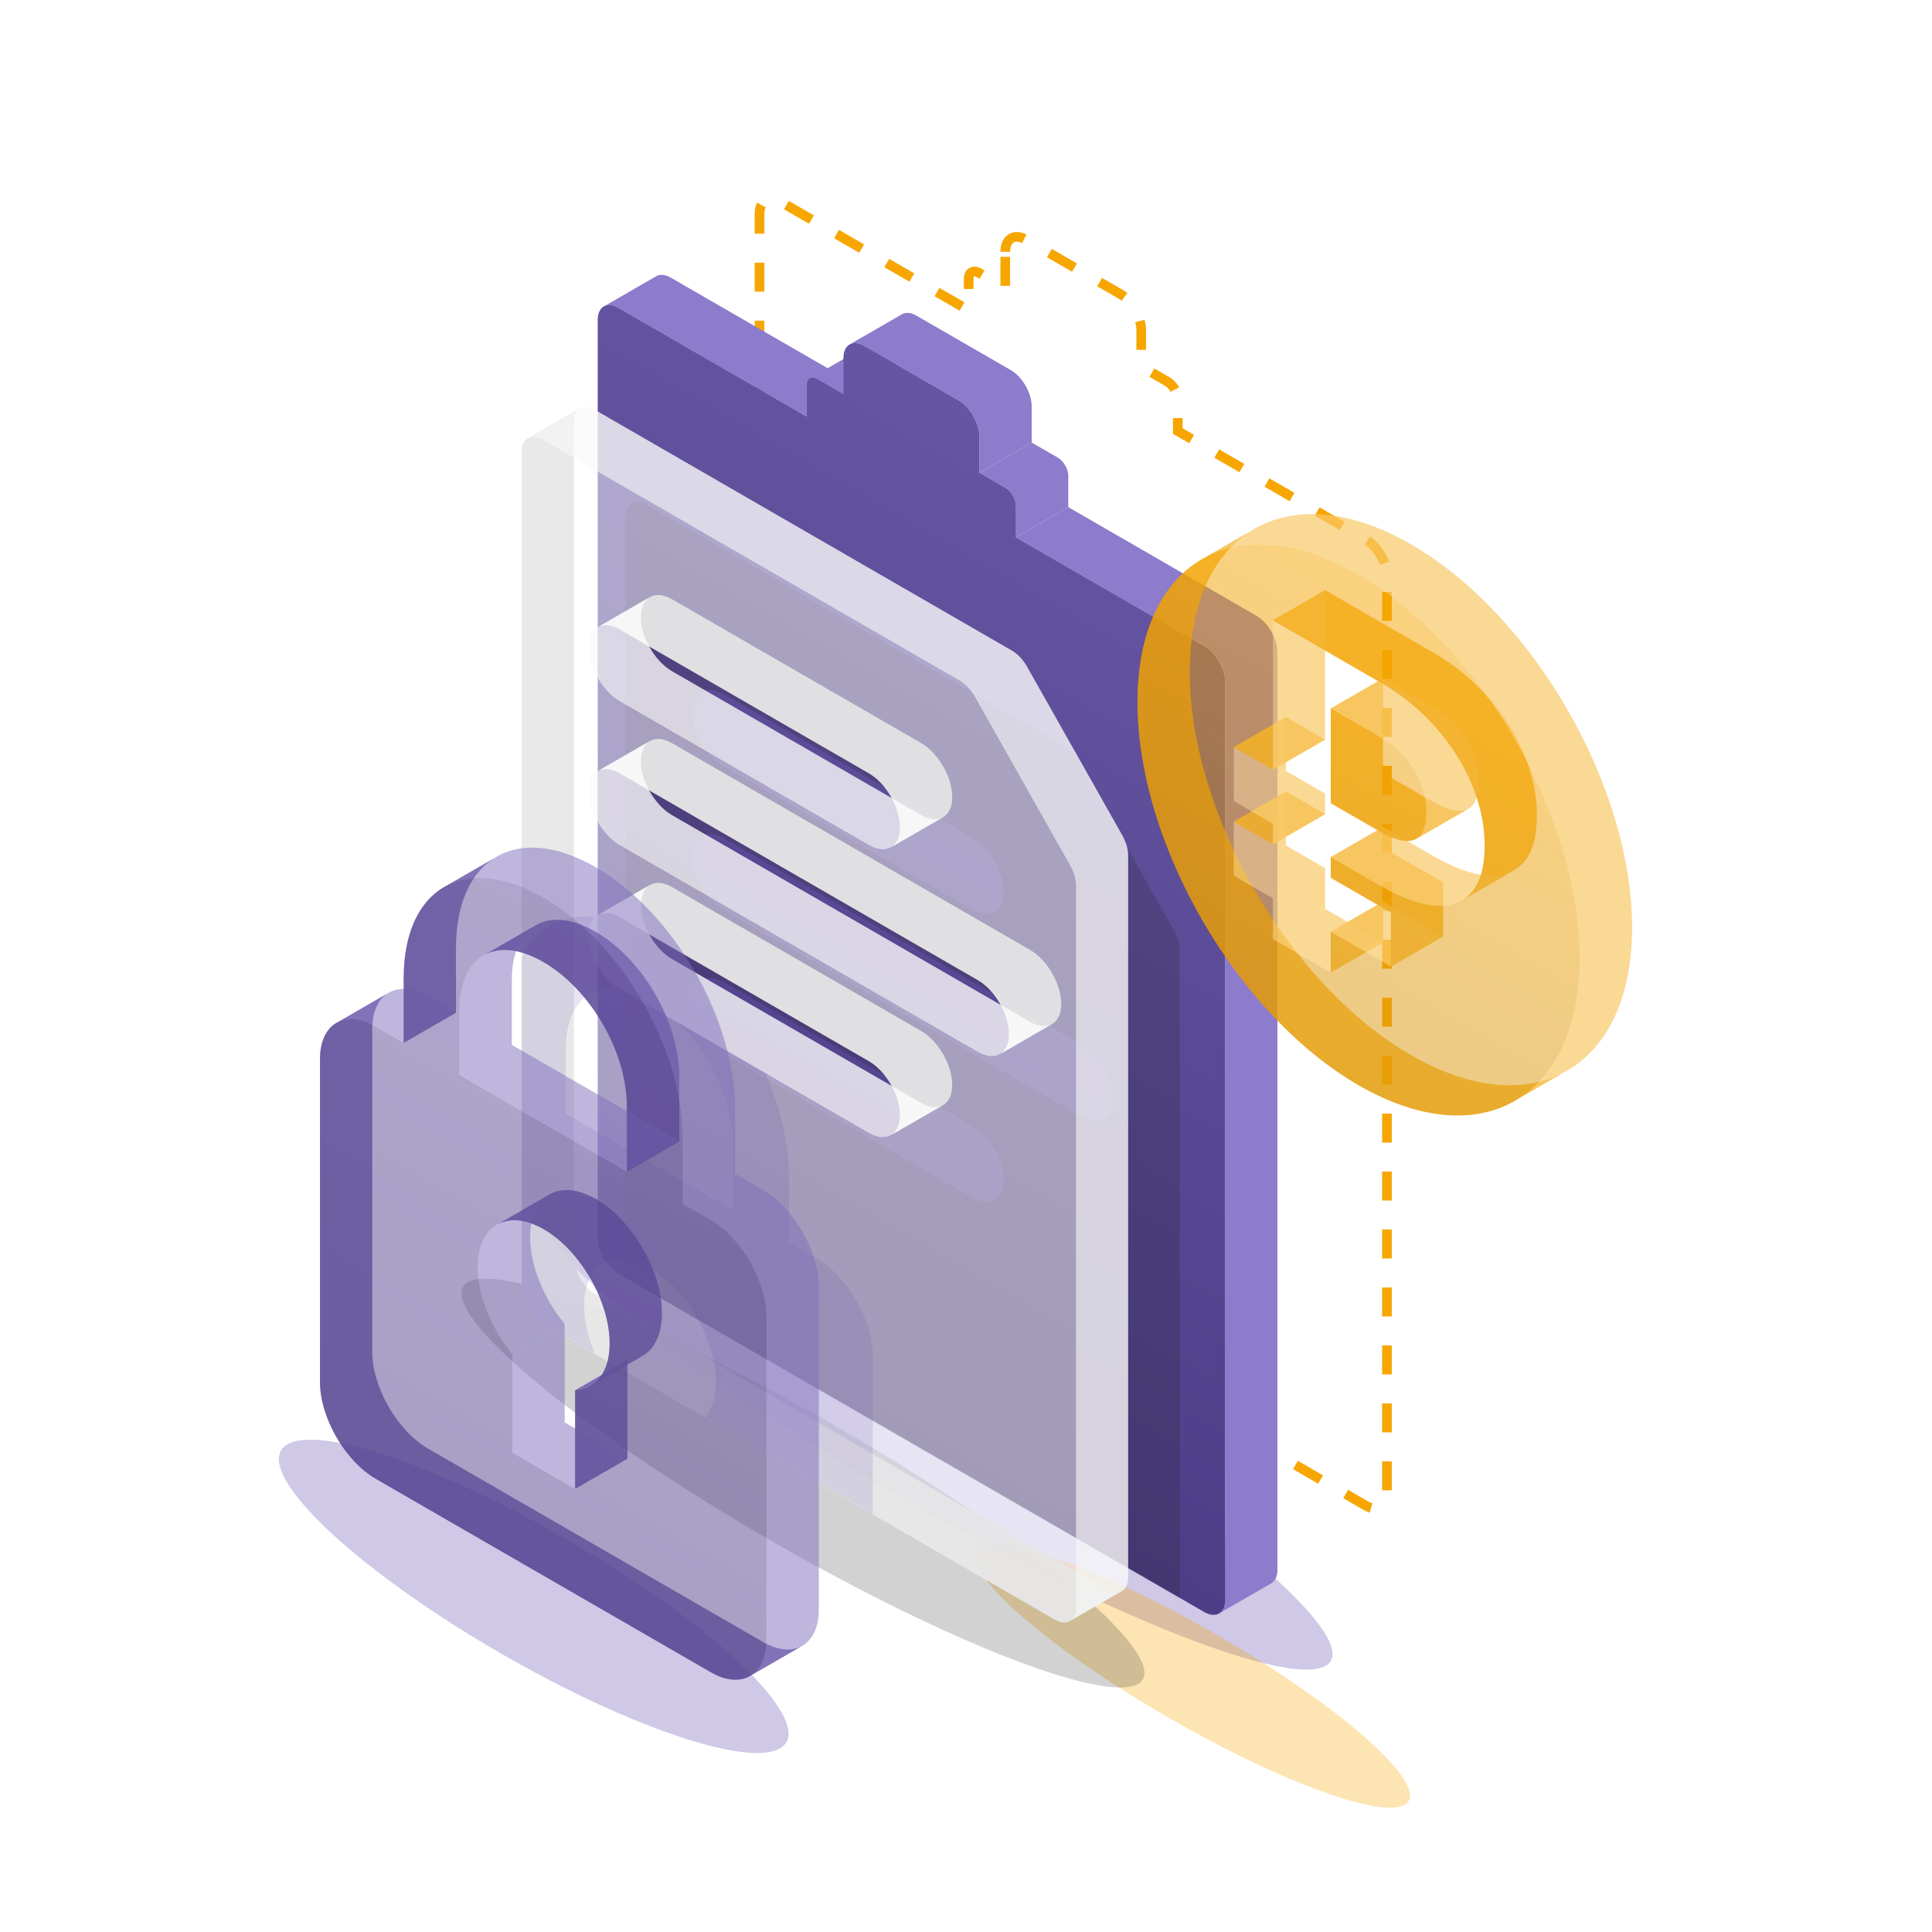 <svg width="1600" height="1600" viewBox="0 0 1600 1600" fill="none" xmlns="http://www.w3.org/2000/svg">
<g filter="url(#filter0_f_2387_19)">
<ellipse cx="441.995" cy="1322.04" rx="241.634" ry="54.531" transform="rotate(30 441.995 1322.04)" fill="#5E48AC" fill-opacity="0.3"/>
</g>
<g filter="url(#filter1_f_2387_19)">
<ellipse cx="774.268" cy="1186.22" rx="378.557" ry="60.844" transform="rotate(30 774.268 1186.22)" fill="#5E48AC" fill-opacity="0.3"/>
</g>
<g filter="url(#filter2_f_2387_19)">
<ellipse cx="987.848" cy="1388.26" rx="206.388" ry="39.692" transform="rotate(30 987.848 1388.26)" fill="#F7A600" fill-opacity="0.3"/>
</g>
<g filter="url(#filter3_f_2387_19)">
<ellipse cx="664.932" cy="1228.22" rx="325.103" ry="54.531" transform="rotate(30 664.932 1228.22)" fill="#201F21" fill-opacity="0.2"/>
</g>
<path d="M832.516 208.5C832.516 197.454 840.271 192.978 849.836 198.5L927.779 243.5C937.345 249.023 945.099 262.454 945.099 273.5V303.5L966.75 316C971.533 318.762 975.41 325.477 975.41 331V357L1131.29 447C1140.86 452.523 1148.62 465.954 1148.62 477V1237C1148.62 1248.05 1140.86 1252.52 1131.29 1247L646.321 967C636.755 961.478 629 948.046 629 937V177C629 165.954 636.755 161.478 646.321 167L802.205 257V231C802.205 225.477 806.082 223.239 810.865 226L832.516 238.5V208.5Z" stroke="#F7A600" stroke-width="8" stroke-dasharray="24 24"/>
<g filter="url(#filter4_ii_2387_19)">
<path fill-rule="evenodd" clip-rule="evenodd" d="M703.219 285.514C706.378 283.461 710.862 283.628 715.837 286.5L793.779 331.5C803.345 337.023 811.099 350.455 811.099 361.5V391.5L854.401 366.5V336.5C854.401 325.455 846.646 312.023 837.08 306.5L759.138 261.5C754.164 258.628 749.679 258.461 746.52 260.514L703.219 285.514Z" fill="#8D7BCC"/>
</g>
<g filter="url(#filter5_ii_2387_19)">
<path fill-rule="evenodd" clip-rule="evenodd" d="M811.1 391.5L832.75 404C837.533 406.762 841.41 413.477 841.41 419V445L884.712 420V394C884.712 388.477 880.835 381.761 876.052 379L854.401 366.5L811.1 391.5Z" fill="#8D7BCC"/>
</g>
<g filter="url(#filter6_ii_2387_19)">
<path fill-rule="evenodd" clip-rule="evenodd" d="M841.41 445L997.295 535C1006.86 540.523 1014.62 553.954 1014.62 565V1325C1014.62 1330.3 1012.83 1334.09 1009.91 1335.99L1053.21 1310.99C1056.13 1309.09 1057.92 1305.3 1057.92 1300V540C1057.92 528.954 1050.16 515.523 1040.6 510L884.711 420L841.41 445Z" fill="#8D7BCC"/>
</g>
<g filter="url(#filter7_ii_2387_19)">
<path fill-rule="evenodd" clip-rule="evenodd" d="M499.703 254.014C502.862 251.961 507.347 252.129 512.321 255L668.205 345L711.507 320L555.622 230C550.648 227.129 546.163 226.961 543.004 229.014L499.703 254.014Z" fill="#8D7BCC"/>
</g>
<g filter="url(#filter8_ii_2387_19)">
<path fill-rule="evenodd" clip-rule="evenodd" d="M670.557 313.507C672.136 312.48 674.378 312.564 676.866 314L698.516 326.5L741.817 301.5L720.167 289C717.68 287.564 715.437 287.48 713.858 288.507L670.557 313.507Z" fill="#8D7BCC"/>
</g>
<path d="M698.516 296.5C698.516 285.454 706.271 280.977 715.836 286.5L793.779 331.5C803.345 337.023 811.099 350.454 811.099 361.5V391.5L832.75 404C837.533 406.761 841.41 413.477 841.41 419V445L997.295 535C1006.86 540.523 1014.62 553.954 1014.62 565V1325C1014.62 1336.05 1006.86 1340.52 997.295 1335L512.321 1055C502.755 1049.48 495 1036.05 495 1025V265C495 253.954 502.755 249.477 512.321 255L668.205 345V319C668.205 313.477 672.082 311.239 676.865 314L698.516 326.5V296.5Z" fill="url(#paint0_linear_2387_19)"/>
<mask id="mask0_2387_19" style="mask-type:alpha" maskUnits="userSpaceOnUse" x="495" y="252" width="520" height="1086">
<path d="M698.516 296.5C698.516 285.454 706.271 280.977 715.836 286.5L793.779 331.5C803.345 337.023 811.099 350.454 811.099 361.5V391.5L832.75 404C837.533 406.761 841.41 413.477 841.41 419V445L997.295 535C1006.86 540.523 1014.62 553.954 1014.62 565V1325C1014.62 1336.05 1006.86 1340.52 997.295 1335L512.321 1055C502.755 1049.48 495 1036.05 495 1025V265C495 253.954 502.755 249.477 512.321 255L668.205 345V319C668.205 313.477 672.082 311.239 676.865 314L698.516 326.5V296.5Z" fill="url(#paint1_linear_2387_19)"/>
</mask>
<g mask="url(#mask0_2387_19)">
<g filter="url(#filter9_f_2387_19)">
<path fill-rule="evenodd" clip-rule="evenodd" d="M535.321 1150C525.755 1144.48 518 1131.05 518 1120L518 428C518 416.954 525.755 412.477 535.321 418L880.837 617.484C885.531 620.194 890.023 624.987 893.286 630.767L972.122 770.396C975.247 775.93 976.993 781.924 976.993 787.113V1385C976.993 1396.05 969.239 1400.52 959.673 1395L535.321 1150ZM573.426 589.8C573.426 573.342 584.972 566.666 599.214 574.889L805.52 694C819.763 702.223 831.309 722.231 831.309 738.689C831.309 755.147 819.763 761.823 805.52 753.6L599.214 634.489C584.972 626.266 573.426 606.258 573.426 589.8ZM573.426 709C573.426 692.542 584.972 685.866 599.214 694.089L895.779 865.311C910.022 873.534 921.568 893.542 921.568 910C921.568 926.458 910.022 933.134 895.779 924.911L599.214 753.689C584.972 745.466 573.426 725.458 573.426 709ZM805.52 932.4C819.763 940.623 831.309 960.631 831.309 977.089C831.309 993.547 819.763 1000.22 805.52 992L599.214 872.889C584.972 864.666 573.426 844.658 573.426 828.2C573.426 811.742 584.972 805.066 599.214 813.289L805.52 932.4Z" fill="#201F21" fill-opacity="0.2"/>
</g>
</g>
<path fill-rule="evenodd" clip-rule="evenodd" d="M886.291 1342.35C883.131 1344.4 878.647 1344.24 873.673 1341.37L449.321 1096.37C439.755 1090.84 432 1077.41 432 1066.37L432 374.365C432 369.063 433.787 365.275 436.703 363.379L480.004 338.379C477.088 340.275 475.301 344.063 475.301 349.365L475.301 1041.37C475.301 1052.41 483.056 1065.84 492.622 1071.37L916.974 1316.37C921.948 1319.24 926.433 1319.4 929.592 1317.35L886.291 1342.35Z" fill="#CDCDCD" fill-opacity="0.9"/>
<path fill-rule="evenodd" clip-rule="evenodd" d="M494.428 519.793C499.131 516.731 505.808 516.978 513.214 521.254L719.521 640.365C733.763 648.588 745.309 668.596 745.309 685.054C745.309 692.954 742.649 698.6 738.307 701.427L781.609 676.427C785.95 673.6 788.61 667.954 788.61 660.054C788.61 643.596 777.065 623.588 762.822 615.365L556.515 496.254C549.109 491.978 542.432 491.731 537.729 494.793L494.428 519.793Z" fill="#CDCDCD" fill-opacity="0.9"/>
<path fill-rule="evenodd" clip-rule="evenodd" d="M494.428 638.993C499.131 635.931 505.808 636.178 513.214 640.454L809.78 811.676C824.022 819.899 835.568 839.907 835.568 856.365C835.568 864.265 832.908 869.911 828.566 872.738L871.868 847.738C876.209 844.911 878.869 839.265 878.869 831.365C878.869 814.907 867.324 794.899 853.081 786.676L556.515 615.454C549.109 611.178 542.432 610.931 537.729 613.993L494.428 638.993Z" fill="#CDCDCD" fill-opacity="0.9"/>
<path fill-rule="evenodd" clip-rule="evenodd" d="M494.428 758.193C499.131 755.131 505.808 755.378 513.214 759.654L719.521 878.765C733.763 886.988 745.309 906.996 745.309 923.454C745.309 931.354 742.649 937 738.307 939.826L781.609 914.826C785.95 912 788.61 906.354 788.61 898.454C788.61 881.996 777.065 861.988 762.822 853.765L556.515 734.654C549.109 730.378 542.432 730.131 537.729 733.193L494.428 758.193Z" fill="#CDCDCD" fill-opacity="0.9"/>
<g filter="url(#filter10_bii_2387_19)">
<path fill-rule="evenodd" clip-rule="evenodd" d="M436.703 363.379C439.862 361.326 444.347 361.494 449.321 364.366L794.837 563.85C799.531 566.56 804.023 571.353 807.287 577.133L886.122 716.761C889.247 722.295 890.994 728.29 890.994 733.479V1331.37C890.994 1336.67 889.207 1340.46 886.291 1342.35L929.592 1317.35C932.508 1315.46 934.295 1311.67 934.295 1306.37V708.479C934.295 703.29 932.548 697.295 929.424 691.761L850.588 552.133C847.324 546.353 842.832 541.56 838.138 538.85L492.622 339.366C487.648 336.494 483.163 336.326 480.004 338.379L436.703 363.379Z" fill="#FAFAFA" fill-opacity="0.8"/>
</g>
<g filter="url(#filter11_bii_2387_19)">
<path fill-rule="evenodd" clip-rule="evenodd" d="M738.307 701.427C733.604 704.489 726.927 704.241 719.521 699.965L513.214 580.854C498.972 572.631 487.426 552.623 487.426 536.165C487.426 528.265 490.086 522.619 494.428 519.793L537.729 494.793C533.387 497.619 530.727 503.265 530.727 511.165C530.727 527.623 542.273 547.631 556.515 555.854L762.822 674.965C770.228 679.241 776.905 679.489 781.609 676.427L738.307 701.427Z" fill="#FAFAFA" fill-opacity="0.8"/>
</g>
<g filter="url(#filter12_bii_2387_19)">
<path fill-rule="evenodd" clip-rule="evenodd" d="M828.566 872.738C823.863 875.8 817.186 875.552 809.779 871.276L513.214 700.054C498.972 691.831 487.426 671.823 487.426 655.365C487.426 647.466 490.086 641.82 494.428 638.993L537.729 613.993C533.387 616.82 530.727 622.466 530.727 630.365C530.727 646.823 542.273 666.831 556.515 675.054L853.081 846.276C860.487 850.552 867.164 850.8 871.867 847.738L828.566 872.738Z" fill="#FAFAFA" fill-opacity="0.8"/>
</g>
<g filter="url(#filter13_bii_2387_19)">
<path fill-rule="evenodd" clip-rule="evenodd" d="M738.307 939.827C733.604 942.889 726.927 942.642 719.521 938.366L513.214 819.255C498.972 811.032 487.426 791.024 487.426 774.566C487.426 766.666 490.086 761.02 494.428 758.193L537.729 733.193C533.387 736.02 530.727 741.666 530.727 749.566C530.727 766.024 542.273 786.032 556.515 794.255L762.822 913.366C770.228 917.642 776.905 917.889 781.609 914.827L738.307 939.827Z" fill="#FAFAFA" fill-opacity="0.8"/>
</g>
<g filter="url(#filter14_b_2387_19)">
<path fill-rule="evenodd" clip-rule="evenodd" d="M449.321 1096.37C439.755 1090.84 432 1077.41 432 1066.37L432 374.365C432 363.319 439.755 358.842 449.321 364.365L794.837 563.849C799.531 566.559 804.023 571.353 807.286 577.132L886.122 716.761C889.247 722.295 890.993 728.289 890.993 733.478V1331.37C890.993 1342.41 883.239 1346.89 873.673 1341.37L449.321 1096.37ZM487.426 536.165C487.426 519.707 498.972 513.031 513.214 521.254L719.52 640.365C733.763 648.588 745.309 668.596 745.309 685.054C745.309 701.512 733.763 708.188 719.52 699.965L513.214 580.854C498.972 572.631 487.426 552.624 487.426 536.165ZM487.426 655.365C487.426 638.907 498.972 632.231 513.214 640.454L809.779 811.677C824.022 819.899 835.568 839.907 835.568 856.365C835.568 872.823 824.022 879.499 809.779 871.276L513.214 700.054C498.972 691.831 487.426 671.823 487.426 655.365ZM719.52 878.765C733.763 886.988 745.309 906.996 745.309 923.454C745.309 939.912 733.763 946.588 719.52 938.365L513.214 819.254C498.972 811.031 487.426 791.023 487.426 774.565C487.426 758.107 498.972 751.431 513.214 759.654L719.52 878.765Z" fill="white" fill-opacity="0.5"/>
</g>
<mask id="mask1_2387_19" style="mask-type:alpha" maskUnits="userSpaceOnUse" x="432" y="361" width="459" height="983">
<path fill-rule="evenodd" clip-rule="evenodd" d="M449.321 1096C439.755 1090.48 432 1077.05 432 1066L432 374C432 362.954 439.755 358.477 449.321 364L794.837 563.484C799.531 566.194 804.023 570.987 807.286 576.767L886.122 716.396C889.247 721.93 890.993 727.924 890.993 733.113V1331C890.993 1342.05 883.239 1346.52 873.673 1341L449.321 1096ZM487.426 535.8C487.426 519.342 498.972 512.666 513.214 520.889L719.52 640C733.763 648.223 745.309 668.231 745.309 684.689C745.309 701.147 733.763 707.823 719.52 699.6L513.214 580.489C498.972 572.266 487.426 552.258 487.426 535.8ZM487.426 655C487.426 638.542 498.972 631.866 513.214 640.089L809.779 811.311C824.022 819.534 835.568 839.542 835.568 856C835.568 872.458 824.022 879.134 809.779 870.911L513.214 699.689C498.972 691.466 487.426 671.458 487.426 655ZM719.52 878.4C733.763 886.623 745.309 906.631 745.309 923.089C745.309 939.547 733.763 946.223 719.52 938L513.214 818.889C498.972 810.666 487.426 790.658 487.426 774.2C487.426 757.742 498.972 751.066 513.214 759.289L719.52 878.4Z" fill="white" fill-opacity="0.5"/>
</mask>
<g mask="url(#mask1_2387_19)">
<g filter="url(#filter15_f_2387_19)">
<path fill-rule="evenodd" clip-rule="evenodd" d="M653.457 1029.06L676.569 1042.41C701.992 1057.08 722.793 1093.16 722.793 1122.58V1390.01C722.793 1419.43 701.992 1431.49 676.569 1416.81L399.224 1256.69C373.801 1242.01 353 1205.93 353 1176.51V909.081C353 879.663 373.801 867.603 399.224 882.281L422.336 895.625V842.139C422.336 767.257 473.183 737.778 537.896 775.141C602.61 812.503 653.457 900.695 653.457 975.576V1029.06ZM537.896 828.627C498.606 805.943 468.56 823.362 468.56 868.826V922.313L607.233 1002.38V948.889C607.233 903.425 577.187 851.312 537.896 828.627ZM592.889 1144.5C592.889 1168.43 581.332 1182.58 564.31 1183.41V1265L512.349 1235V1153.41C495.327 1132.92 483.77 1105.43 483.77 1081.5C483.77 1046.71 508.197 1032.6 538.329 1050C568.462 1067.4 592.889 1109.71 592.889 1144.5Z" fill="#5E48AC" fill-opacity="0.3"/>
</g>
</g>
<path fill-rule="evenodd" clip-rule="evenodd" d="M999.685 460.729C964.174 478.802 942 520.76 942 581.5C942 698.308 1024.01 840.346 1125.16 898.75C1173.72 926.784 1217.86 930.453 1250.64 913.771L1293.94 888.771C1261.17 905.453 1217.02 901.784 1168.47 873.75C1067.31 815.346 985.301 673.308 985.301 556.5C985.301 495.76 1007.48 453.802 1042.99 435.729L999.685 460.729Z" fill="#F7A600" fill-opacity="0.7"/>
<path fill-rule="evenodd" clip-rule="evenodd" d="M1210.45 745.765C1213.73 743.912 1216.63 741.468 1219.15 738.434C1226.14 730.008 1229.59 717.265 1229.52 700.207C1229.59 684.007 1226.21 667.531 1219.37 650.778C1212.53 633.939 1202.65 618.09 1189.71 603.232C1176.85 588.331 1161.39 575.665 1143.33 565.236L1054.12 513.734L1097.42 488.734L1186.63 540.236C1204.69 550.665 1220.15 563.331 1233.01 578.232C1245.95 593.09 1255.84 608.939 1262.67 625.778C1269.51 642.531 1272.89 659.007 1272.82 675.207C1272.89 692.265 1269.44 705.008 1262.45 713.434C1259.94 716.468 1257.03 718.912 1253.75 720.765L1210.45 745.765Z" fill="#F7A600" fill-opacity="0.7"/>
<path fill-rule="evenodd" clip-rule="evenodd" d="M1054.12 637.484L1021.67 618.75L1064.98 593.75L1097.42 612.484L1054.12 637.484Z" fill="#F7A600" fill-opacity="0.7"/>
<path fill-rule="evenodd" clip-rule="evenodd" d="M1054.12 699.23L1021.67 680.496L1064.98 655.496L1097.42 674.23L1054.12 699.23Z" fill="#F7A600" fill-opacity="0.7"/>
<path fill-rule="evenodd" clip-rule="evenodd" d="M1102.07 805.417V771.644L1145.37 746.644V780.417L1102.07 805.417Z" fill="#F7A600" fill-opacity="0.7"/>
<path fill-rule="evenodd" clip-rule="evenodd" d="M1151.91 800.42V755.689L1195.21 730.689V775.42L1151.91 800.42Z" fill="#F7A600" fill-opacity="0.7"/>
<path fill-rule="evenodd" clip-rule="evenodd" d="M1151.91 755.689L1102.07 726.912L1145.37 701.912L1195.21 730.689L1151.91 755.689Z" fill="#F7A600" fill-opacity="0.7"/>
<path fill-rule="evenodd" clip-rule="evenodd" d="M1102.07 726.912V709.896L1145.37 684.896V701.912L1102.07 726.912Z" fill="#F7A600" fill-opacity="0.7"/>
<path fill-rule="evenodd" clip-rule="evenodd" d="M1102.07 665.166L1141.99 688.213C1151.06 693.449 1158.49 696.194 1164.29 696.448C1167.53 696.59 1170.3 696.052 1172.6 694.834L1215.9 669.834C1213.61 671.052 1210.84 671.59 1207.59 671.448C1201.79 671.194 1194.36 668.449 1185.29 663.213L1145.37 640.166L1102.07 665.166Z" fill="#F7A600" fill-opacity="0.7"/>
<path fill-rule="evenodd" clip-rule="evenodd" d="M1102.07 586.791V665.166L1145.37 640.166V561.791L1102.07 586.791Z" fill="#F7A600" fill-opacity="0.7"/>
<g filter="url(#filter16_bii_2387_19)">
<path fill-rule="evenodd" clip-rule="evenodd" d="M1250.64 913.771C1286.15 895.698 1308.33 853.741 1308.33 793C1308.33 676.192 1226.32 534.154 1125.16 475.75C1076.61 447.716 1032.46 444.047 999.686 460.73L1042.99 435.73C1075.77 419.047 1119.91 422.716 1168.47 450.75C1269.62 509.154 1351.63 651.192 1351.63 768C1351.63 828.741 1329.46 870.698 1293.94 888.771L1250.64 913.771Z" fill="#F9C968" fill-opacity="0.7"/>
</g>
<g filter="url(#filter17_bii_2387_19)">
<path fill-rule="evenodd" clip-rule="evenodd" d="M1102.07 709.896L1143.32 733.716C1161.02 743.93 1176.33 749.378 1189.26 750.056C1197.54 750.491 1204.6 749.061 1210.45 745.765L1253.75 720.765C1247.9 724.061 1240.84 725.491 1232.57 725.056C1219.63 724.378 1204.32 718.93 1186.63 708.716L1145.37 684.896L1102.07 709.896Z" fill="#F9C968" fill-opacity="0.7"/>
</g>
<g filter="url(#filter18_bii_2387_19)">
<path fill-rule="evenodd" clip-rule="evenodd" d="M1021.67 618.75V663.48L1064.98 638.48V593.75L1021.67 618.75Z" fill="#F9C968" fill-opacity="0.7"/>
</g>
<g filter="url(#filter19_bii_2387_19)">
<path fill-rule="evenodd" clip-rule="evenodd" d="M1021.67 680.496V725.227L1064.98 700.227V655.496L1021.67 680.496Z" fill="#F9C968" fill-opacity="0.7"/>
</g>
<g filter="url(#filter20_bii_2387_19)">
<path fill-rule="evenodd" clip-rule="evenodd" d="M1021.67 725.228L1054.12 743.962L1097.42 718.962L1064.98 700.228L1021.67 725.228Z" fill="#F9C968" fill-opacity="0.7"/>
</g>
<g filter="url(#filter21_bii_2387_19)">
<path fill-rule="evenodd" clip-rule="evenodd" d="M1054.12 743.961V777.734L1097.42 752.734V718.961L1054.12 743.961Z" fill="#F9C968" fill-opacity="0.7"/>
</g>
<g filter="url(#filter22_bii_2387_19)">
<path fill-rule="evenodd" clip-rule="evenodd" d="M1054.12 777.734L1102.07 805.416L1145.37 780.416L1097.42 752.734L1054.12 777.734Z" fill="#F9C968" fill-opacity="0.7"/>
</g>
<g filter="url(#filter23_bii_2387_19)">
<path fill-rule="evenodd" clip-rule="evenodd" d="M1102.07 771.644L1151.91 800.42L1195.21 775.42L1145.37 746.644L1102.07 771.644Z" fill="#F9C968" fill-opacity="0.7"/>
</g>
<g filter="url(#filter24_bii_2387_19)">
<path fill-rule="evenodd" clip-rule="evenodd" d="M1172.6 694.834C1174.4 693.877 1175.9 692.5 1177.11 690.703C1179.86 686.619 1181.24 680.71 1181.24 672.976C1181.24 665.413 1179.86 657.787 1177.11 650.097C1174.36 642.408 1170.16 635.127 1164.51 628.257C1158.86 621.386 1151.8 615.504 1143.32 610.611L1102.07 586.791L1145.37 561.791L1186.63 585.611C1195.1 590.504 1202.16 596.386 1207.81 603.257C1213.46 610.127 1217.66 617.408 1220.41 625.097C1223.16 632.787 1224.54 640.413 1224.54 647.976C1224.54 655.71 1223.16 661.619 1220.41 665.703C1219.2 667.5 1217.7 668.877 1215.9 669.834L1172.6 694.834Z" fill="#F9C968" fill-opacity="0.7"/>
</g>
<g filter="url(#filter25_bii_2387_19)">
<path fill-rule="evenodd" clip-rule="evenodd" d="M1021.67 663.48L1054.12 682.214L1097.42 657.214L1064.98 638.48L1021.67 663.48Z" fill="#F9C968" fill-opacity="0.7"/>
</g>
<g filter="url(#filter26_bii_2387_19)">
<path fill-rule="evenodd" clip-rule="evenodd" d="M1054.12 682.214V699.23L1097.42 674.23V657.214L1054.12 682.214Z" fill="#F9C968" fill-opacity="0.7"/>
</g>
<g filter="url(#filter27_bii_2387_19)">
<path fill-rule="evenodd" clip-rule="evenodd" d="M1054.12 513.734V637.484L1097.42 612.484V488.734L1054.12 513.734Z" fill="#F9C968" fill-opacity="0.7"/>
</g>
<g filter="url(#filter28_b_2387_19)">
<path fill-rule="evenodd" clip-rule="evenodd" d="M1125.16 898.75C1226.32 957.154 1308.33 909.808 1308.33 793C1308.33 676.192 1226.32 534.154 1125.16 475.75C1024.01 417.346 942 464.692 942 581.5C942 698.308 1024.01 840.346 1125.16 898.75ZM1102.07 709.897L1143.33 733.716C1161.02 743.931 1176.33 749.377 1189.27 750.056C1202.2 750.735 1212.16 746.861 1219.15 738.434C1226.14 730.007 1229.59 717.265 1229.52 700.206C1229.59 684.007 1226.21 667.531 1219.37 650.778C1212.53 633.939 1202.65 618.09 1189.71 603.231C1176.85 588.33 1161.39 575.665 1143.33 565.236L1054.12 513.734V637.484L1021.67 618.75V663.48L1054.12 682.214V699.23L1021.67 680.496V725.227L1054.12 743.96V777.734L1102.07 805.416V771.643L1151.91 800.419V755.689L1102.07 726.912V709.897ZM1102.07 665.166L1141.99 688.213C1151.06 693.449 1158.49 696.194 1164.29 696.448C1170.09 696.702 1174.36 694.787 1177.11 690.703C1179.86 686.619 1181.24 680.71 1181.24 672.975C1181.24 665.413 1179.86 657.787 1177.11 650.097C1174.36 642.408 1170.16 635.128 1164.51 628.256C1158.86 621.385 1151.8 615.503 1143.33 610.611L1102.07 586.791V665.166Z" fill="url(#paint2_linear_2387_19)" fill-opacity="0.5"/>
</g>
<path fill-rule="evenodd" clip-rule="evenodd" d="M622.204 1387.34C613.759 1392.85 601.789 1392.45 588.569 1384.81L311.224 1224.69C285.801 1210.01 265 1173.93 265 1144.51V877.081C265 862.96 269.793 852.839 277.588 847.754L320.89 822.754C313.094 827.839 308.301 837.96 308.301 852.081V1119.51C308.301 1148.93 329.102 1185.01 354.525 1199.69L631.87 1359.81C645.09 1367.45 657.06 1367.85 665.506 1362.34L622.204 1387.34Z" fill="#544199" fill-opacity="0.7"/>
<path fill-rule="evenodd" clip-rule="evenodd" d="M334.336 863.625V810.139C334.336 774.196 346.051 748.713 365.391 736.062L408.693 711.062C389.352 723.713 377.637 749.196 377.637 785.139V838.625L334.336 863.625Z" fill="#544199" fill-opacity="0.7"/>
<path fill-rule="evenodd" clip-rule="evenodd" d="M519.231 970.375V916.889C519.231 871.425 489.186 819.312 449.896 796.627C431.036 785.739 414.307 784.09 402.008 790.348L445.309 765.348C457.608 759.09 474.337 760.739 493.197 771.627C532.488 794.312 562.533 846.425 562.533 891.889V945.375L519.231 970.375Z" fill="#544199" fill-opacity="0.7"/>
<path fill-rule="evenodd" clip-rule="evenodd" d="M476.311 1151.41V1233L519.612 1208V1126.41L476.311 1151.41Z" fill="#544199" fill-opacity="0.7"/>
<path fill-rule="evenodd" clip-rule="evenodd" d="M410.584 1014.89C420.535 1008.43 434.661 1008.95 450.33 1018C480.463 1035.4 504.89 1077.71 504.89 1112.5C504.89 1129.73 498.898 1141.89 489.19 1147.66L532.491 1122.66C542.2 1116.89 548.191 1104.73 548.191 1087.5C548.191 1052.71 523.764 1010.4 493.631 993.001C477.962 983.954 463.836 983.426 453.885 989.895L410.584 1014.89Z" fill="#544199" fill-opacity="0.7"/>
<g filter="url(#filter29_bii_2387_19)">
<path fill-rule="evenodd" clip-rule="evenodd" d="M565.457 997.062L588.569 1010.41C613.992 1025.08 634.793 1061.16 634.793 1090.58V1358.01C634.793 1372.13 630 1382.26 622.204 1387.34L665.506 1362.34C673.301 1357.26 678.094 1347.13 678.094 1333.01V1065.58C678.094 1036.16 657.293 1000.08 631.87 985.406L608.758 972.062L565.457 997.062Z" fill="#7F6EBD" fill-opacity="0.5"/>
</g>
<g filter="url(#filter30_bii_2387_19)">
<path fill-rule="evenodd" clip-rule="evenodd" d="M277.588 847.754C286.033 842.246 298.004 842.649 311.224 850.281L334.336 863.625L377.637 838.625L354.525 825.281C341.305 817.649 329.335 817.246 320.889 822.754L277.588 847.754Z" fill="#7F6EBD" fill-opacity="0.5"/>
</g>
<g filter="url(#filter31_bii_2387_19)">
<path fill-rule="evenodd" clip-rule="evenodd" d="M365.393 736.063C386.345 722.358 416.246 723.712 449.897 743.141C514.611 780.503 565.458 868.695 565.458 943.577V997.063L608.759 972.063V918.577C608.759 843.695 557.912 755.503 493.199 718.141C459.547 698.712 429.646 697.358 408.694 711.063L365.393 736.063Z" fill="#7F6EBD" fill-opacity="0.5"/>
</g>
<g filter="url(#filter32_bii_2387_19)">
<path fill-rule="evenodd" clip-rule="evenodd" d="M402.009 790.348C388.685 797.127 380.561 813.186 380.561 836.827V890.313L423.862 865.313V811.827C423.862 788.186 431.986 772.127 445.31 765.348L402.009 790.348Z" fill="#7F6EBD" fill-opacity="0.5"/>
</g>
<g filter="url(#filter33_bii_2387_19)">
<path fill-rule="evenodd" clip-rule="evenodd" d="M380.561 890.312L519.232 970.374L562.533 945.374L423.862 865.312L380.561 890.312Z" fill="#7F6EBD" fill-opacity="0.5"/>
</g>
<g filter="url(#filter34_bii_2387_19)">
<path fill-rule="evenodd" clip-rule="evenodd" d="M489.19 1147.66C485.414 1149.9 481.077 1151.18 476.311 1151.41L519.612 1126.41C524.378 1126.18 528.716 1124.9 532.491 1122.66L489.19 1147.66Z" fill="#7F6EBD" fill-opacity="0.5"/>
</g>
<g filter="url(#filter35_bii_2387_19)">
<path fill-rule="evenodd" clip-rule="evenodd" d="M476.311 1233L424.35 1203L467.651 1178L519.612 1208L476.311 1233Z" fill="#7F6EBD" fill-opacity="0.5"/>
</g>
<g filter="url(#filter36_bii_2387_19)">
<path fill-rule="evenodd" clip-rule="evenodd" d="M424.35 1203V1121.41L467.651 1096.41V1178L424.35 1203Z" fill="#7F6EBD" fill-opacity="0.5"/>
</g>
<g filter="url(#filter37_bii_2387_19)">
<path fill-rule="evenodd" clip-rule="evenodd" d="M424.348 1121.41C407.327 1100.92 395.77 1073.43 395.77 1049.5C395.77 1032.8 401.398 1020.87 410.583 1014.89L453.884 989.895C444.699 995.866 439.071 1007.8 439.071 1024.5C439.071 1048.43 450.628 1075.92 467.65 1096.41L424.348 1121.41Z" fill="#7F6EBD" fill-opacity="0.5"/>
</g>
<g filter="url(#filter38_b_2387_19)">
<path fill-rule="evenodd" clip-rule="evenodd" d="M565.457 997.063L588.569 1010.41C613.992 1025.08 634.793 1061.16 634.793 1090.58V1358.01C634.793 1387.43 613.992 1399.49 588.569 1384.81L311.224 1224.69C285.801 1210.01 265 1173.93 265 1144.51V877.081C265 847.663 285.801 835.603 311.224 850.281L334.336 863.625V810.139C334.336 735.257 385.183 705.778 449.896 743.141C514.61 780.503 565.457 868.695 565.457 943.576V997.063ZM449.896 796.627C410.606 773.943 380.56 791.362 380.56 836.826V890.313L519.233 970.375V916.889C519.233 871.425 489.187 819.312 449.896 796.627ZM504.889 1112.5C504.889 1136.43 493.332 1150.58 476.31 1151.41V1233L424.349 1203V1121.41C407.327 1100.92 395.77 1073.43 395.77 1049.5C395.77 1014.71 420.197 1000.6 450.329 1018C480.462 1035.4 504.889 1077.71 504.889 1112.5Z" fill="url(#paint3_linear_2387_19)" fill-opacity="0.5"/>
</g>
<defs>
<filter id="filter0_f_2387_19" x="130.941" y="1092.29" width="622.107" height="459.507" filterUnits="userSpaceOnUse" color-interpolation-filters="sRGB">
<feFlood flood-opacity="0" result="BackgroundImageFix"/>
<feBlend mode="normal" in="SourceGraphic" in2="BackgroundImageFix" result="shape"/>
<feGaussianBlur stdDeviation="50" result="effect1_foregroundBlur_2387_19"/>
</filter>
<filter id="filter1_f_2387_19" x="344.998" y="889.691" width="858.539" height="593.052" filterUnits="userSpaceOnUse" color-interpolation-filters="sRGB">
<feFlood flood-opacity="0" result="BackgroundImageFix"/>
<feBlend mode="normal" in="SourceGraphic" in2="BackgroundImageFix" result="shape"/>
<feGaussianBlur stdDeviation="50" result="effect1_foregroundBlur_2387_19"/>
</filter>
<filter id="filter2_f_2387_19" x="707.996" y="1179.46" width="559.703" height="417.596" filterUnits="userSpaceOnUse" color-interpolation-filters="sRGB">
<feFlood flood-opacity="0" result="BackgroundImageFix"/>
<feBlend mode="normal" in="SourceGraphic" in2="BackgroundImageFix" result="shape"/>
<feGaussianBlur stdDeviation="50" result="effect1_foregroundBlur_2387_19"/>
</filter>
<filter id="filter3_f_2387_19" x="282.047" y="958.901" width="765.77" height="538.633" filterUnits="userSpaceOnUse" color-interpolation-filters="sRGB">
<feFlood flood-opacity="0" result="BackgroundImageFix"/>
<feBlend mode="normal" in="SourceGraphic" in2="BackgroundImageFix" result="shape"/>
<feGaussianBlur stdDeviation="50" result="effect1_foregroundBlur_2387_19"/>
</filter>
<filter id="filter4_ii_2387_19" x="703.219" y="249.135" width="151.182" height="152.365" filterUnits="userSpaceOnUse" color-interpolation-filters="sRGB">
<feFlood flood-opacity="0" result="BackgroundImageFix"/>
<feBlend mode="normal" in="SourceGraphic" in2="BackgroundImageFix" result="shape"/>
<feColorMatrix in="SourceAlpha" type="matrix" values="0 0 0 0 0 0 0 0 0 0 0 0 0 0 0 0 0 0 127 0" result="hardAlpha"/>
<feOffset dy="10"/>
<feGaussianBlur stdDeviation="15"/>
<feComposite in2="hardAlpha" operator="arithmetic" k2="-1" k3="1"/>
<feColorMatrix type="matrix" values="0 0 0 0 0 0 0 0 0 0 0 0 0 0 0 0 0 0 0.2 0"/>
<feBlend mode="normal" in2="shape" result="effect1_innerShadow_2387_19"/>
<feColorMatrix in="SourceAlpha" type="matrix" values="0 0 0 0 0 0 0 0 0 0 0 0 0 0 0 0 0 0 127 0" result="hardAlpha"/>
<feOffset dy="-10"/>
<feGaussianBlur stdDeviation="15"/>
<feComposite in2="hardAlpha" operator="arithmetic" k2="-1" k3="1"/>
<feColorMatrix type="matrix" values="0 0 0 0 1 0 0 0 0 1 0 0 0 0 1 0 0 0 0.1 0"/>
<feBlend mode="normal" in2="effect1_innerShadow_2387_19" result="effect2_innerShadow_2387_19"/>
</filter>
<filter id="filter5_ii_2387_19" x="811.1" y="356.5" width="73.611" height="98.5" filterUnits="userSpaceOnUse" color-interpolation-filters="sRGB">
<feFlood flood-opacity="0" result="BackgroundImageFix"/>
<feBlend mode="normal" in="SourceGraphic" in2="BackgroundImageFix" result="shape"/>
<feColorMatrix in="SourceAlpha" type="matrix" values="0 0 0 0 0 0 0 0 0 0 0 0 0 0 0 0 0 0 127 0" result="hardAlpha"/>
<feOffset dy="10"/>
<feGaussianBlur stdDeviation="15"/>
<feComposite in2="hardAlpha" operator="arithmetic" k2="-1" k3="1"/>
<feColorMatrix type="matrix" values="0 0 0 0 0 0 0 0 0 0 0 0 0 0 0 0 0 0 0.2 0"/>
<feBlend mode="normal" in2="shape" result="effect1_innerShadow_2387_19"/>
<feColorMatrix in="SourceAlpha" type="matrix" values="0 0 0 0 0 0 0 0 0 0 0 0 0 0 0 0 0 0 127 0" result="hardAlpha"/>
<feOffset dy="-10"/>
<feGaussianBlur stdDeviation="15"/>
<feComposite in2="hardAlpha" operator="arithmetic" k2="-1" k3="1"/>
<feColorMatrix type="matrix" values="0 0 0 0 1 0 0 0 0 1 0 0 0 0 1 0 0 0 0.1 0"/>
<feBlend mode="normal" in2="effect1_innerShadow_2387_19" result="effect2_innerShadow_2387_19"/>
</filter>
<filter id="filter6_ii_2387_19" x="841.41" y="410" width="216.506" height="935.986" filterUnits="userSpaceOnUse" color-interpolation-filters="sRGB">
<feFlood flood-opacity="0" result="BackgroundImageFix"/>
<feBlend mode="normal" in="SourceGraphic" in2="BackgroundImageFix" result="shape"/>
<feColorMatrix in="SourceAlpha" type="matrix" values="0 0 0 0 0 0 0 0 0 0 0 0 0 0 0 0 0 0 127 0" result="hardAlpha"/>
<feOffset dy="10"/>
<feGaussianBlur stdDeviation="15"/>
<feComposite in2="hardAlpha" operator="arithmetic" k2="-1" k3="1"/>
<feColorMatrix type="matrix" values="0 0 0 0 0 0 0 0 0 0 0 0 0 0 0 0 0 0 0.2 0"/>
<feBlend mode="normal" in2="shape" result="effect1_innerShadow_2387_19"/>
<feColorMatrix in="SourceAlpha" type="matrix" values="0 0 0 0 0 0 0 0 0 0 0 0 0 0 0 0 0 0 127 0" result="hardAlpha"/>
<feOffset dy="-10"/>
<feGaussianBlur stdDeviation="15"/>
<feComposite in2="hardAlpha" operator="arithmetic" k2="-1" k3="1"/>
<feColorMatrix type="matrix" values="0 0 0 0 1 0 0 0 0 1 0 0 0 0 1 0 0 0 0.1 0"/>
<feBlend mode="normal" in2="effect1_innerShadow_2387_19" result="effect2_innerShadow_2387_19"/>
</filter>
<filter id="filter7_ii_2387_19" x="499.703" y="217.635" width="211.803" height="137.365" filterUnits="userSpaceOnUse" color-interpolation-filters="sRGB">
<feFlood flood-opacity="0" result="BackgroundImageFix"/>
<feBlend mode="normal" in="SourceGraphic" in2="BackgroundImageFix" result="shape"/>
<feColorMatrix in="SourceAlpha" type="matrix" values="0 0 0 0 0 0 0 0 0 0 0 0 0 0 0 0 0 0 127 0" result="hardAlpha"/>
<feOffset dy="10"/>
<feGaussianBlur stdDeviation="15"/>
<feComposite in2="hardAlpha" operator="arithmetic" k2="-1" k3="1"/>
<feColorMatrix type="matrix" values="0 0 0 0 0 0 0 0 0 0 0 0 0 0 0 0 0 0 0.2 0"/>
<feBlend mode="normal" in2="shape" result="effect1_innerShadow_2387_19"/>
<feColorMatrix in="SourceAlpha" type="matrix" values="0 0 0 0 0 0 0 0 0 0 0 0 0 0 0 0 0 0 127 0" result="hardAlpha"/>
<feOffset dy="-10"/>
<feGaussianBlur stdDeviation="15"/>
<feComposite in2="hardAlpha" operator="arithmetic" k2="-1" k3="1"/>
<feColorMatrix type="matrix" values="0 0 0 0 1 0 0 0 0 1 0 0 0 0 1 0 0 0 0.1 0"/>
<feBlend mode="normal" in2="effect1_innerShadow_2387_19" result="effect2_innerShadow_2387_19"/>
</filter>
<filter id="filter8_ii_2387_19" x="670.557" y="277.817" width="71.262" height="58.683" filterUnits="userSpaceOnUse" color-interpolation-filters="sRGB">
<feFlood flood-opacity="0" result="BackgroundImageFix"/>
<feBlend mode="normal" in="SourceGraphic" in2="BackgroundImageFix" result="shape"/>
<feColorMatrix in="SourceAlpha" type="matrix" values="0 0 0 0 0 0 0 0 0 0 0 0 0 0 0 0 0 0 127 0" result="hardAlpha"/>
<feOffset dy="10"/>
<feGaussianBlur stdDeviation="15"/>
<feComposite in2="hardAlpha" operator="arithmetic" k2="-1" k3="1"/>
<feColorMatrix type="matrix" values="0 0 0 0 0 0 0 0 0 0 0 0 0 0 0 0 0 0 0.2 0"/>
<feBlend mode="normal" in2="shape" result="effect1_innerShadow_2387_19"/>
<feColorMatrix in="SourceAlpha" type="matrix" values="0 0 0 0 0 0 0 0 0 0 0 0 0 0 0 0 0 0 127 0" result="hardAlpha"/>
<feOffset dy="-10"/>
<feGaussianBlur stdDeviation="15"/>
<feComposite in2="hardAlpha" operator="arithmetic" k2="-1" k3="1"/>
<feColorMatrix type="matrix" values="0 0 0 0 1 0 0 0 0 1 0 0 0 0 1 0 0 0 0.1 0"/>
<feBlend mode="normal" in2="effect1_innerShadow_2387_19" result="effect2_innerShadow_2387_19"/>
</filter>
<filter id="filter9_f_2387_19" x="498" y="395.635" width="498.994" height="1021.73" filterUnits="userSpaceOnUse" color-interpolation-filters="sRGB">
<feFlood flood-opacity="0" result="BackgroundImageFix"/>
<feBlend mode="normal" in="SourceGraphic" in2="BackgroundImageFix" result="shape"/>
<feGaussianBlur stdDeviation="10" result="effect1_foregroundBlur_2387_19"/>
</filter>
<filter id="filter10_bii_2387_19" x="416.703" y="317" width="537.592" height="1045.35" filterUnits="userSpaceOnUse" color-interpolation-filters="sRGB">
<feFlood flood-opacity="0" result="BackgroundImageFix"/>
<feGaussianBlur in="BackgroundImageFix" stdDeviation="10"/>
<feComposite in2="SourceAlpha" operator="in" result="effect1_backgroundBlur_2387_19"/>
<feBlend mode="normal" in="SourceGraphic" in2="effect1_backgroundBlur_2387_19" result="shape"/>
<feColorMatrix in="SourceAlpha" type="matrix" values="0 0 0 0 0 0 0 0 0 0 0 0 0 0 0 0 0 0 127 0" result="hardAlpha"/>
<feOffset dy="10"/>
<feGaussianBlur stdDeviation="10"/>
<feComposite in2="hardAlpha" operator="arithmetic" k2="-1" k3="1"/>
<feColorMatrix type="matrix" values="0 0 0 0 0 0 0 0 0 0 0 0 0 0 0 0 0 0 0.2 0"/>
<feBlend mode="normal" in2="shape" result="effect2_innerShadow_2387_19"/>
<feColorMatrix in="SourceAlpha" type="matrix" values="0 0 0 0 0 0 0 0 0 0 0 0 0 0 0 0 0 0 127 0" result="hardAlpha"/>
<feOffset dy="-10"/>
<feGaussianBlur stdDeviation="10"/>
<feComposite in2="hardAlpha" operator="arithmetic" k2="-1" k3="1"/>
<feColorMatrix type="matrix" values="0 0 0 0 1 0 0 0 0 1 0 0 0 0 1 0 0 0 0.5 0"/>
<feBlend mode="normal" in2="effect2_innerShadow_2387_19" result="effect3_innerShadow_2387_19"/>
</filter>
<filter id="filter11_bii_2387_19" x="467.426" y="474.793" width="334.184" height="248.692" filterUnits="userSpaceOnUse" color-interpolation-filters="sRGB">
<feFlood flood-opacity="0" result="BackgroundImageFix"/>
<feGaussianBlur in="BackgroundImageFix" stdDeviation="10"/>
<feComposite in2="SourceAlpha" operator="in" result="effect1_backgroundBlur_2387_19"/>
<feBlend mode="normal" in="SourceGraphic" in2="effect1_backgroundBlur_2387_19" result="shape"/>
<feColorMatrix in="SourceAlpha" type="matrix" values="0 0 0 0 0 0 0 0 0 0 0 0 0 0 0 0 0 0 127 0" result="hardAlpha"/>
<feOffset dy="10"/>
<feGaussianBlur stdDeviation="10"/>
<feComposite in2="hardAlpha" operator="arithmetic" k2="-1" k3="1"/>
<feColorMatrix type="matrix" values="0 0 0 0 0 0 0 0 0 0 0 0 0 0 0 0 0 0 0.2 0"/>
<feBlend mode="normal" in2="shape" result="effect2_innerShadow_2387_19"/>
<feColorMatrix in="SourceAlpha" type="matrix" values="0 0 0 0 0 0 0 0 0 0 0 0 0 0 0 0 0 0 127 0" result="hardAlpha"/>
<feOffset dy="-10"/>
<feGaussianBlur stdDeviation="10"/>
<feComposite in2="hardAlpha" operator="arithmetic" k2="-1" k3="1"/>
<feColorMatrix type="matrix" values="0 0 0 0 1 0 0 0 0 1 0 0 0 0 1 0 0 0 0.5 0"/>
<feBlend mode="normal" in2="effect2_innerShadow_2387_19" result="effect3_innerShadow_2387_19"/>
</filter>
<filter id="filter12_bii_2387_19" x="467.426" y="593.993" width="424.441" height="300.803" filterUnits="userSpaceOnUse" color-interpolation-filters="sRGB">
<feFlood flood-opacity="0" result="BackgroundImageFix"/>
<feGaussianBlur in="BackgroundImageFix" stdDeviation="10"/>
<feComposite in2="SourceAlpha" operator="in" result="effect1_backgroundBlur_2387_19"/>
<feBlend mode="normal" in="SourceGraphic" in2="effect1_backgroundBlur_2387_19" result="shape"/>
<feColorMatrix in="SourceAlpha" type="matrix" values="0 0 0 0 0 0 0 0 0 0 0 0 0 0 0 0 0 0 127 0" result="hardAlpha"/>
<feOffset dy="10"/>
<feGaussianBlur stdDeviation="10"/>
<feComposite in2="hardAlpha" operator="arithmetic" k2="-1" k3="1"/>
<feColorMatrix type="matrix" values="0 0 0 0 0 0 0 0 0 0 0 0 0 0 0 0 0 0 0.2 0"/>
<feBlend mode="normal" in2="shape" result="effect2_innerShadow_2387_19"/>
<feColorMatrix in="SourceAlpha" type="matrix" values="0 0 0 0 0 0 0 0 0 0 0 0 0 0 0 0 0 0 127 0" result="hardAlpha"/>
<feOffset dy="-10"/>
<feGaussianBlur stdDeviation="10"/>
<feComposite in2="hardAlpha" operator="arithmetic" k2="-1" k3="1"/>
<feColorMatrix type="matrix" values="0 0 0 0 1 0 0 0 0 1 0 0 0 0 1 0 0 0 0.5 0"/>
<feBlend mode="normal" in2="effect2_innerShadow_2387_19" result="effect3_innerShadow_2387_19"/>
</filter>
<filter id="filter13_bii_2387_19" x="467.426" y="713.193" width="334.184" height="248.692" filterUnits="userSpaceOnUse" color-interpolation-filters="sRGB">
<feFlood flood-opacity="0" result="BackgroundImageFix"/>
<feGaussianBlur in="BackgroundImageFix" stdDeviation="10"/>
<feComposite in2="SourceAlpha" operator="in" result="effect1_backgroundBlur_2387_19"/>
<feBlend mode="normal" in="SourceGraphic" in2="effect1_backgroundBlur_2387_19" result="shape"/>
<feColorMatrix in="SourceAlpha" type="matrix" values="0 0 0 0 0 0 0 0 0 0 0 0 0 0 0 0 0 0 127 0" result="hardAlpha"/>
<feOffset dy="10"/>
<feGaussianBlur stdDeviation="10"/>
<feComposite in2="hardAlpha" operator="arithmetic" k2="-1" k3="1"/>
<feColorMatrix type="matrix" values="0 0 0 0 0 0 0 0 0 0 0 0 0 0 0 0 0 0 0.2 0"/>
<feBlend mode="normal" in2="shape" result="effect2_innerShadow_2387_19"/>
<feColorMatrix in="SourceAlpha" type="matrix" values="0 0 0 0 0 0 0 0 0 0 0 0 0 0 0 0 0 0 127 0" result="hardAlpha"/>
<feOffset dy="-10"/>
<feGaussianBlur stdDeviation="10"/>
<feComposite in2="hardAlpha" operator="arithmetic" k2="-1" k3="1"/>
<feColorMatrix type="matrix" values="0 0 0 0 1 0 0 0 0 1 0 0 0 0 1 0 0 0 0.5 0"/>
<feBlend mode="normal" in2="effect2_innerShadow_2387_19" result="effect3_innerShadow_2387_19"/>
</filter>
<filter id="filter14_b_2387_19" x="402" y="332" width="518.994" height="1041.73" filterUnits="userSpaceOnUse" color-interpolation-filters="sRGB">
<feFlood flood-opacity="0" result="BackgroundImageFix"/>
<feGaussianBlur in="BackgroundImageFix" stdDeviation="15"/>
<feComposite in2="SourceAlpha" operator="in" result="effect1_backgroundBlur_2387_19"/>
<feBlend mode="normal" in="SourceGraphic" in2="effect1_backgroundBlur_2387_19" result="shape"/>
</filter>
<filter id="filter15_f_2387_19" x="333" y="738.975" width="409.793" height="704.091" filterUnits="userSpaceOnUse" color-interpolation-filters="sRGB">
<feFlood flood-opacity="0" result="BackgroundImageFix"/>
<feBlend mode="normal" in="SourceGraphic" in2="BackgroundImageFix" result="shape"/>
<feGaussianBlur stdDeviation="10" result="effect1_foregroundBlur_2387_19"/>
</filter>
<filter id="filter16_bii_2387_19" x="979.686" y="405.734" width="391.945" height="528.037" filterUnits="userSpaceOnUse" color-interpolation-filters="sRGB">
<feFlood flood-opacity="0" result="BackgroundImageFix"/>
<feGaussianBlur in="BackgroundImageFix" stdDeviation="10"/>
<feComposite in2="SourceAlpha" operator="in" result="effect1_backgroundBlur_2387_19"/>
<feBlend mode="normal" in="SourceGraphic" in2="effect1_backgroundBlur_2387_19" result="shape"/>
<feColorMatrix in="SourceAlpha" type="matrix" values="0 0 0 0 0 0 0 0 0 0 0 0 0 0 0 0 0 0 127 0" result="hardAlpha"/>
<feOffset dy="10"/>
<feGaussianBlur stdDeviation="10"/>
<feComposite in2="hardAlpha" operator="arithmetic" k2="-1" k3="1"/>
<feColorMatrix type="matrix" values="0 0 0 0 0 0 0 0 0 0 0 0 0 0 0 0 0 0 0.2 0"/>
<feBlend mode="normal" in2="shape" result="effect2_innerShadow_2387_19"/>
<feColorMatrix in="SourceAlpha" type="matrix" values="0 0 0 0 0 0 0 0 0 0 0 0 0 0 0 0 0 0 127 0" result="hardAlpha"/>
<feOffset dy="-10"/>
<feGaussianBlur stdDeviation="10"/>
<feComposite in2="hardAlpha" operator="arithmetic" k2="-1" k3="1"/>
<feColorMatrix type="matrix" values="0 0 0 0 1 0 0 0 0 1 0 0 0 0 1 0 0 0 0.5 0"/>
<feBlend mode="normal" in2="effect2_innerShadow_2387_19" result="effect3_innerShadow_2387_19"/>
</filter>
<filter id="filter17_bii_2387_19" x="1082.07" y="664.896" width="191.678" height="105.236" filterUnits="userSpaceOnUse" color-interpolation-filters="sRGB">
<feFlood flood-opacity="0" result="BackgroundImageFix"/>
<feGaussianBlur in="BackgroundImageFix" stdDeviation="10"/>
<feComposite in2="SourceAlpha" operator="in" result="effect1_backgroundBlur_2387_19"/>
<feBlend mode="normal" in="SourceGraphic" in2="effect1_backgroundBlur_2387_19" result="shape"/>
<feColorMatrix in="SourceAlpha" type="matrix" values="0 0 0 0 0 0 0 0 0 0 0 0 0 0 0 0 0 0 127 0" result="hardAlpha"/>
<feOffset dy="10"/>
<feGaussianBlur stdDeviation="10"/>
<feComposite in2="hardAlpha" operator="arithmetic" k2="-1" k3="1"/>
<feColorMatrix type="matrix" values="0 0 0 0 0 0 0 0 0 0 0 0 0 0 0 0 0 0 0.2 0"/>
<feBlend mode="normal" in2="shape" result="effect2_innerShadow_2387_19"/>
<feColorMatrix in="SourceAlpha" type="matrix" values="0 0 0 0 0 0 0 0 0 0 0 0 0 0 0 0 0 0 127 0" result="hardAlpha"/>
<feOffset dy="-10"/>
<feGaussianBlur stdDeviation="10"/>
<feComposite in2="hardAlpha" operator="arithmetic" k2="-1" k3="1"/>
<feColorMatrix type="matrix" values="0 0 0 0 1 0 0 0 0 1 0 0 0 0 1 0 0 0 0.5 0"/>
<feBlend mode="normal" in2="effect2_innerShadow_2387_19" result="effect3_innerShadow_2387_19"/>
</filter>
<filter id="filter18_bii_2387_19" x="1001.67" y="573.75" width="83.301" height="109.73" filterUnits="userSpaceOnUse" color-interpolation-filters="sRGB">
<feFlood flood-opacity="0" result="BackgroundImageFix"/>
<feGaussianBlur in="BackgroundImageFix" stdDeviation="10"/>
<feComposite in2="SourceAlpha" operator="in" result="effect1_backgroundBlur_2387_19"/>
<feBlend mode="normal" in="SourceGraphic" in2="effect1_backgroundBlur_2387_19" result="shape"/>
<feColorMatrix in="SourceAlpha" type="matrix" values="0 0 0 0 0 0 0 0 0 0 0 0 0 0 0 0 0 0 127 0" result="hardAlpha"/>
<feOffset dy="10"/>
<feGaussianBlur stdDeviation="10"/>
<feComposite in2="hardAlpha" operator="arithmetic" k2="-1" k3="1"/>
<feColorMatrix type="matrix" values="0 0 0 0 0 0 0 0 0 0 0 0 0 0 0 0 0 0 0.2 0"/>
<feBlend mode="normal" in2="shape" result="effect2_innerShadow_2387_19"/>
<feColorMatrix in="SourceAlpha" type="matrix" values="0 0 0 0 0 0 0 0 0 0 0 0 0 0 0 0 0 0 127 0" result="hardAlpha"/>
<feOffset dy="-10"/>
<feGaussianBlur stdDeviation="10"/>
<feComposite in2="hardAlpha" operator="arithmetic" k2="-1" k3="1"/>
<feColorMatrix type="matrix" values="0 0 0 0 1 0 0 0 0 1 0 0 0 0 1 0 0 0 0.5 0"/>
<feBlend mode="normal" in2="effect2_innerShadow_2387_19" result="effect3_innerShadow_2387_19"/>
</filter>
<filter id="filter19_bii_2387_19" x="1001.67" y="635.496" width="83.301" height="109.731" filterUnits="userSpaceOnUse" color-interpolation-filters="sRGB">
<feFlood flood-opacity="0" result="BackgroundImageFix"/>
<feGaussianBlur in="BackgroundImageFix" stdDeviation="10"/>
<feComposite in2="SourceAlpha" operator="in" result="effect1_backgroundBlur_2387_19"/>
<feBlend mode="normal" in="SourceGraphic" in2="effect1_backgroundBlur_2387_19" result="shape"/>
<feColorMatrix in="SourceAlpha" type="matrix" values="0 0 0 0 0 0 0 0 0 0 0 0 0 0 0 0 0 0 127 0" result="hardAlpha"/>
<feOffset dy="10"/>
<feGaussianBlur stdDeviation="10"/>
<feComposite in2="hardAlpha" operator="arithmetic" k2="-1" k3="1"/>
<feColorMatrix type="matrix" values="0 0 0 0 0 0 0 0 0 0 0 0 0 0 0 0 0 0 0.2 0"/>
<feBlend mode="normal" in2="shape" result="effect2_innerShadow_2387_19"/>
<feColorMatrix in="SourceAlpha" type="matrix" values="0 0 0 0 0 0 0 0 0 0 0 0 0 0 0 0 0 0 127 0" result="hardAlpha"/>
<feOffset dy="-10"/>
<feGaussianBlur stdDeviation="10"/>
<feComposite in2="hardAlpha" operator="arithmetic" k2="-1" k3="1"/>
<feColorMatrix type="matrix" values="0 0 0 0 1 0 0 0 0 1 0 0 0 0 1 0 0 0 0.5 0"/>
<feBlend mode="normal" in2="effect2_innerShadow_2387_19" result="effect3_innerShadow_2387_19"/>
</filter>
<filter id="filter20_bii_2387_19" x="1001.67" y="680.228" width="115.75" height="83.734" filterUnits="userSpaceOnUse" color-interpolation-filters="sRGB">
<feFlood flood-opacity="0" result="BackgroundImageFix"/>
<feGaussianBlur in="BackgroundImageFix" stdDeviation="10"/>
<feComposite in2="SourceAlpha" operator="in" result="effect1_backgroundBlur_2387_19"/>
<feBlend mode="normal" in="SourceGraphic" in2="effect1_backgroundBlur_2387_19" result="shape"/>
<feColorMatrix in="SourceAlpha" type="matrix" values="0 0 0 0 0 0 0 0 0 0 0 0 0 0 0 0 0 0 127 0" result="hardAlpha"/>
<feOffset dy="10"/>
<feGaussianBlur stdDeviation="10"/>
<feComposite in2="hardAlpha" operator="arithmetic" k2="-1" k3="1"/>
<feColorMatrix type="matrix" values="0 0 0 0 0 0 0 0 0 0 0 0 0 0 0 0 0 0 0.2 0"/>
<feBlend mode="normal" in2="shape" result="effect2_innerShadow_2387_19"/>
<feColorMatrix in="SourceAlpha" type="matrix" values="0 0 0 0 0 0 0 0 0 0 0 0 0 0 0 0 0 0 127 0" result="hardAlpha"/>
<feOffset dy="-10"/>
<feGaussianBlur stdDeviation="10"/>
<feComposite in2="hardAlpha" operator="arithmetic" k2="-1" k3="1"/>
<feColorMatrix type="matrix" values="0 0 0 0 1 0 0 0 0 1 0 0 0 0 1 0 0 0 0.5 0"/>
<feBlend mode="normal" in2="effect2_innerShadow_2387_19" result="effect3_innerShadow_2387_19"/>
</filter>
<filter id="filter21_bii_2387_19" x="1034.12" y="698.961" width="83.301" height="98.773" filterUnits="userSpaceOnUse" color-interpolation-filters="sRGB">
<feFlood flood-opacity="0" result="BackgroundImageFix"/>
<feGaussianBlur in="BackgroundImageFix" stdDeviation="10"/>
<feComposite in2="SourceAlpha" operator="in" result="effect1_backgroundBlur_2387_19"/>
<feBlend mode="normal" in="SourceGraphic" in2="effect1_backgroundBlur_2387_19" result="shape"/>
<feColorMatrix in="SourceAlpha" type="matrix" values="0 0 0 0 0 0 0 0 0 0 0 0 0 0 0 0 0 0 127 0" result="hardAlpha"/>
<feOffset dy="10"/>
<feGaussianBlur stdDeviation="10"/>
<feComposite in2="hardAlpha" operator="arithmetic" k2="-1" k3="1"/>
<feColorMatrix type="matrix" values="0 0 0 0 0 0 0 0 0 0 0 0 0 0 0 0 0 0 0.2 0"/>
<feBlend mode="normal" in2="shape" result="effect2_innerShadow_2387_19"/>
<feColorMatrix in="SourceAlpha" type="matrix" values="0 0 0 0 0 0 0 0 0 0 0 0 0 0 0 0 0 0 127 0" result="hardAlpha"/>
<feOffset dy="-10"/>
<feGaussianBlur stdDeviation="10"/>
<feComposite in2="hardAlpha" operator="arithmetic" k2="-1" k3="1"/>
<feColorMatrix type="matrix" values="0 0 0 0 1 0 0 0 0 1 0 0 0 0 1 0 0 0 0.5 0"/>
<feBlend mode="normal" in2="effect2_innerShadow_2387_19" result="effect3_innerShadow_2387_19"/>
</filter>
<filter id="filter22_bii_2387_19" x="1034.12" y="732.734" width="131.248" height="92.682" filterUnits="userSpaceOnUse" color-interpolation-filters="sRGB">
<feFlood flood-opacity="0" result="BackgroundImageFix"/>
<feGaussianBlur in="BackgroundImageFix" stdDeviation="10"/>
<feComposite in2="SourceAlpha" operator="in" result="effect1_backgroundBlur_2387_19"/>
<feBlend mode="normal" in="SourceGraphic" in2="effect1_backgroundBlur_2387_19" result="shape"/>
<feColorMatrix in="SourceAlpha" type="matrix" values="0 0 0 0 0 0 0 0 0 0 0 0 0 0 0 0 0 0 127 0" result="hardAlpha"/>
<feOffset dy="10"/>
<feGaussianBlur stdDeviation="10"/>
<feComposite in2="hardAlpha" operator="arithmetic" k2="-1" k3="1"/>
<feColorMatrix type="matrix" values="0 0 0 0 0 0 0 0 0 0 0 0 0 0 0 0 0 0 0.2 0"/>
<feBlend mode="normal" in2="shape" result="effect2_innerShadow_2387_19"/>
<feColorMatrix in="SourceAlpha" type="matrix" values="0 0 0 0 0 0 0 0 0 0 0 0 0 0 0 0 0 0 127 0" result="hardAlpha"/>
<feOffset dy="-10"/>
<feGaussianBlur stdDeviation="10"/>
<feComposite in2="hardAlpha" operator="arithmetic" k2="-1" k3="1"/>
<feColorMatrix type="matrix" values="0 0 0 0 1 0 0 0 0 1 0 0 0 0 1 0 0 0 0.5 0"/>
<feBlend mode="normal" in2="effect2_innerShadow_2387_19" result="effect3_innerShadow_2387_19"/>
</filter>
<filter id="filter23_bii_2387_19" x="1082.07" y="726.644" width="133.145" height="93.776" filterUnits="userSpaceOnUse" color-interpolation-filters="sRGB">
<feFlood flood-opacity="0" result="BackgroundImageFix"/>
<feGaussianBlur in="BackgroundImageFix" stdDeviation="10"/>
<feComposite in2="SourceAlpha" operator="in" result="effect1_backgroundBlur_2387_19"/>
<feBlend mode="normal" in="SourceGraphic" in2="effect1_backgroundBlur_2387_19" result="shape"/>
<feColorMatrix in="SourceAlpha" type="matrix" values="0 0 0 0 0 0 0 0 0 0 0 0 0 0 0 0 0 0 127 0" result="hardAlpha"/>
<feOffset dy="10"/>
<feGaussianBlur stdDeviation="10"/>
<feComposite in2="hardAlpha" operator="arithmetic" k2="-1" k3="1"/>
<feColorMatrix type="matrix" values="0 0 0 0 0 0 0 0 0 0 0 0 0 0 0 0 0 0 0.2 0"/>
<feBlend mode="normal" in2="shape" result="effect2_innerShadow_2387_19"/>
<feColorMatrix in="SourceAlpha" type="matrix" values="0 0 0 0 0 0 0 0 0 0 0 0 0 0 0 0 0 0 127 0" result="hardAlpha"/>
<feOffset dy="-10"/>
<feGaussianBlur stdDeviation="10"/>
<feComposite in2="hardAlpha" operator="arithmetic" k2="-1" k3="1"/>
<feColorMatrix type="matrix" values="0 0 0 0 1 0 0 0 0 1 0 0 0 0 1 0 0 0 0.5 0"/>
<feBlend mode="normal" in2="effect2_innerShadow_2387_19" result="effect3_innerShadow_2387_19"/>
</filter>
<filter id="filter24_bii_2387_19" x="1082.07" y="541.791" width="162.471" height="173.043" filterUnits="userSpaceOnUse" color-interpolation-filters="sRGB">
<feFlood flood-opacity="0" result="BackgroundImageFix"/>
<feGaussianBlur in="BackgroundImageFix" stdDeviation="10"/>
<feComposite in2="SourceAlpha" operator="in" result="effect1_backgroundBlur_2387_19"/>
<feBlend mode="normal" in="SourceGraphic" in2="effect1_backgroundBlur_2387_19" result="shape"/>
<feColorMatrix in="SourceAlpha" type="matrix" values="0 0 0 0 0 0 0 0 0 0 0 0 0 0 0 0 0 0 127 0" result="hardAlpha"/>
<feOffset dy="10"/>
<feGaussianBlur stdDeviation="10"/>
<feComposite in2="hardAlpha" operator="arithmetic" k2="-1" k3="1"/>
<feColorMatrix type="matrix" values="0 0 0 0 0 0 0 0 0 0 0 0 0 0 0 0 0 0 0.2 0"/>
<feBlend mode="normal" in2="shape" result="effect2_innerShadow_2387_19"/>
<feColorMatrix in="SourceAlpha" type="matrix" values="0 0 0 0 0 0 0 0 0 0 0 0 0 0 0 0 0 0 127 0" result="hardAlpha"/>
<feOffset dy="-10"/>
<feGaussianBlur stdDeviation="10"/>
<feComposite in2="hardAlpha" operator="arithmetic" k2="-1" k3="1"/>
<feColorMatrix type="matrix" values="0 0 0 0 1 0 0 0 0 1 0 0 0 0 1 0 0 0 0.5 0"/>
<feBlend mode="normal" in2="effect2_innerShadow_2387_19" result="effect3_innerShadow_2387_19"/>
</filter>
<filter id="filter25_bii_2387_19" x="1001.67" y="618.48" width="115.75" height="83.734" filterUnits="userSpaceOnUse" color-interpolation-filters="sRGB">
<feFlood flood-opacity="0" result="BackgroundImageFix"/>
<feGaussianBlur in="BackgroundImageFix" stdDeviation="10"/>
<feComposite in2="SourceAlpha" operator="in" result="effect1_backgroundBlur_2387_19"/>
<feBlend mode="normal" in="SourceGraphic" in2="effect1_backgroundBlur_2387_19" result="shape"/>
<feColorMatrix in="SourceAlpha" type="matrix" values="0 0 0 0 0 0 0 0 0 0 0 0 0 0 0 0 0 0 127 0" result="hardAlpha"/>
<feOffset dy="10"/>
<feGaussianBlur stdDeviation="10"/>
<feComposite in2="hardAlpha" operator="arithmetic" k2="-1" k3="1"/>
<feColorMatrix type="matrix" values="0 0 0 0 0 0 0 0 0 0 0 0 0 0 0 0 0 0 0.2 0"/>
<feBlend mode="normal" in2="shape" result="effect2_innerShadow_2387_19"/>
<feColorMatrix in="SourceAlpha" type="matrix" values="0 0 0 0 0 0 0 0 0 0 0 0 0 0 0 0 0 0 127 0" result="hardAlpha"/>
<feOffset dy="-10"/>
<feGaussianBlur stdDeviation="10"/>
<feComposite in2="hardAlpha" operator="arithmetic" k2="-1" k3="1"/>
<feColorMatrix type="matrix" values="0 0 0 0 1 0 0 0 0 1 0 0 0 0 1 0 0 0 0.5 0"/>
<feBlend mode="normal" in2="effect2_innerShadow_2387_19" result="effect3_innerShadow_2387_19"/>
</filter>
<filter id="filter26_bii_2387_19" x="1034.12" y="637.214" width="83.301" height="82.016" filterUnits="userSpaceOnUse" color-interpolation-filters="sRGB">
<feFlood flood-opacity="0" result="BackgroundImageFix"/>
<feGaussianBlur in="BackgroundImageFix" stdDeviation="10"/>
<feComposite in2="SourceAlpha" operator="in" result="effect1_backgroundBlur_2387_19"/>
<feBlend mode="normal" in="SourceGraphic" in2="effect1_backgroundBlur_2387_19" result="shape"/>
<feColorMatrix in="SourceAlpha" type="matrix" values="0 0 0 0 0 0 0 0 0 0 0 0 0 0 0 0 0 0 127 0" result="hardAlpha"/>
<feOffset dy="10"/>
<feGaussianBlur stdDeviation="10"/>
<feComposite in2="hardAlpha" operator="arithmetic" k2="-1" k3="1"/>
<feColorMatrix type="matrix" values="0 0 0 0 0 0 0 0 0 0 0 0 0 0 0 0 0 0 0.2 0"/>
<feBlend mode="normal" in2="shape" result="effect2_innerShadow_2387_19"/>
<feColorMatrix in="SourceAlpha" type="matrix" values="0 0 0 0 0 0 0 0 0 0 0 0 0 0 0 0 0 0 127 0" result="hardAlpha"/>
<feOffset dy="-10"/>
<feGaussianBlur stdDeviation="10"/>
<feComposite in2="hardAlpha" operator="arithmetic" k2="-1" k3="1"/>
<feColorMatrix type="matrix" values="0 0 0 0 1 0 0 0 0 1 0 0 0 0 1 0 0 0 0.5 0"/>
<feBlend mode="normal" in2="effect2_innerShadow_2387_19" result="effect3_innerShadow_2387_19"/>
</filter>
<filter id="filter27_bii_2387_19" x="1034.12" y="468.734" width="83.301" height="188.75" filterUnits="userSpaceOnUse" color-interpolation-filters="sRGB">
<feFlood flood-opacity="0" result="BackgroundImageFix"/>
<feGaussianBlur in="BackgroundImageFix" stdDeviation="10"/>
<feComposite in2="SourceAlpha" operator="in" result="effect1_backgroundBlur_2387_19"/>
<feBlend mode="normal" in="SourceGraphic" in2="effect1_backgroundBlur_2387_19" result="shape"/>
<feColorMatrix in="SourceAlpha" type="matrix" values="0 0 0 0 0 0 0 0 0 0 0 0 0 0 0 0 0 0 127 0" result="hardAlpha"/>
<feOffset dy="10"/>
<feGaussianBlur stdDeviation="10"/>
<feComposite in2="hardAlpha" operator="arithmetic" k2="-1" k3="1"/>
<feColorMatrix type="matrix" values="0 0 0 0 0 0 0 0 0 0 0 0 0 0 0 0 0 0 0.2 0"/>
<feBlend mode="normal" in2="shape" result="effect2_innerShadow_2387_19"/>
<feColorMatrix in="SourceAlpha" type="matrix" values="0 0 0 0 0 0 0 0 0 0 0 0 0 0 0 0 0 0 127 0" result="hardAlpha"/>
<feOffset dy="-10"/>
<feGaussianBlur stdDeviation="10"/>
<feComposite in2="hardAlpha" operator="arithmetic" k2="-1" k3="1"/>
<feColorMatrix type="matrix" values="0 0 0 0 1 0 0 0 0 1 0 0 0 0 1 0 0 0 0.5 0"/>
<feBlend mode="normal" in2="effect2_innerShadow_2387_19" result="effect3_innerShadow_2387_19"/>
</filter>
<filter id="filter28_b_2387_19" x="912" y="420.734" width="426.328" height="533.032" filterUnits="userSpaceOnUse" color-interpolation-filters="sRGB">
<feFlood flood-opacity="0" result="BackgroundImageFix"/>
<feGaussianBlur in="BackgroundImageFix" stdDeviation="15"/>
<feComposite in2="SourceAlpha" operator="in" result="effect1_backgroundBlur_2387_19"/>
<feBlend mode="normal" in="SourceGraphic" in2="effect1_backgroundBlur_2387_19" result="shape"/>
</filter>
<filter id="filter29_bii_2387_19" x="545.457" y="952.062" width="152.637" height="455.277" filterUnits="userSpaceOnUse" color-interpolation-filters="sRGB">
<feFlood flood-opacity="0" result="BackgroundImageFix"/>
<feGaussianBlur in="BackgroundImageFix" stdDeviation="10"/>
<feComposite in2="SourceAlpha" operator="in" result="effect1_backgroundBlur_2387_19"/>
<feBlend mode="normal" in="SourceGraphic" in2="effect1_backgroundBlur_2387_19" result="shape"/>
<feColorMatrix in="SourceAlpha" type="matrix" values="0 0 0 0 0 0 0 0 0 0 0 0 0 0 0 0 0 0 127 0" result="hardAlpha"/>
<feOffset dy="10"/>
<feGaussianBlur stdDeviation="10"/>
<feComposite in2="hardAlpha" operator="arithmetic" k2="-1" k3="1"/>
<feColorMatrix type="matrix" values="0 0 0 0 0 0 0 0 0 0 0 0 0 0 0 0 0 0 0.2 0"/>
<feBlend mode="normal" in2="shape" result="effect2_innerShadow_2387_19"/>
<feColorMatrix in="SourceAlpha" type="matrix" values="0 0 0 0 0 0 0 0 0 0 0 0 0 0 0 0 0 0 127 0" result="hardAlpha"/>
<feOffset dy="-10"/>
<feGaussianBlur stdDeviation="10"/>
<feComposite in2="hardAlpha" operator="arithmetic" k2="-1" k3="1"/>
<feColorMatrix type="matrix" values="0 0 0 0 1 0 0 0 0 1 0 0 0 0 1 0 0 0 0.5 0"/>
<feBlend mode="normal" in2="effect2_innerShadow_2387_19" result="effect3_innerShadow_2387_19"/>
</filter>
<filter id="filter30_bii_2387_19" x="257.588" y="799.028" width="140.049" height="84.597" filterUnits="userSpaceOnUse" color-interpolation-filters="sRGB">
<feFlood flood-opacity="0" result="BackgroundImageFix"/>
<feGaussianBlur in="BackgroundImageFix" stdDeviation="10"/>
<feComposite in2="SourceAlpha" operator="in" result="effect1_backgroundBlur_2387_19"/>
<feBlend mode="normal" in="SourceGraphic" in2="effect1_backgroundBlur_2387_19" result="shape"/>
<feColorMatrix in="SourceAlpha" type="matrix" values="0 0 0 0 0 0 0 0 0 0 0 0 0 0 0 0 0 0 127 0" result="hardAlpha"/>
<feOffset dy="10"/>
<feGaussianBlur stdDeviation="10"/>
<feComposite in2="hardAlpha" operator="arithmetic" k2="-1" k3="1"/>
<feColorMatrix type="matrix" values="0 0 0 0 0 0 0 0 0 0 0 0 0 0 0 0 0 0 0.2 0"/>
<feBlend mode="normal" in2="shape" result="effect2_innerShadow_2387_19"/>
<feColorMatrix in="SourceAlpha" type="matrix" values="0 0 0 0 0 0 0 0 0 0 0 0 0 0 0 0 0 0 127 0" result="hardAlpha"/>
<feOffset dy="-10"/>
<feGaussianBlur stdDeviation="10"/>
<feComposite in2="hardAlpha" operator="arithmetic" k2="-1" k3="1"/>
<feColorMatrix type="matrix" values="0 0 0 0 1 0 0 0 0 1 0 0 0 0 1 0 0 0 0.5 0"/>
<feBlend mode="normal" in2="effect2_innerShadow_2387_19" result="effect3_innerShadow_2387_19"/>
</filter>
<filter id="filter31_bii_2387_19" x="345.393" y="681.975" width="283.367" height="335.088" filterUnits="userSpaceOnUse" color-interpolation-filters="sRGB">
<feFlood flood-opacity="0" result="BackgroundImageFix"/>
<feGaussianBlur in="BackgroundImageFix" stdDeviation="10"/>
<feComposite in2="SourceAlpha" operator="in" result="effect1_backgroundBlur_2387_19"/>
<feBlend mode="normal" in="SourceGraphic" in2="effect1_backgroundBlur_2387_19" result="shape"/>
<feColorMatrix in="SourceAlpha" type="matrix" values="0 0 0 0 0 0 0 0 0 0 0 0 0 0 0 0 0 0 127 0" result="hardAlpha"/>
<feOffset dy="10"/>
<feGaussianBlur stdDeviation="10"/>
<feComposite in2="hardAlpha" operator="arithmetic" k2="-1" k3="1"/>
<feColorMatrix type="matrix" values="0 0 0 0 0 0 0 0 0 0 0 0 0 0 0 0 0 0 0.2 0"/>
<feBlend mode="normal" in2="shape" result="effect2_innerShadow_2387_19"/>
<feColorMatrix in="SourceAlpha" type="matrix" values="0 0 0 0 0 0 0 0 0 0 0 0 0 0 0 0 0 0 127 0" result="hardAlpha"/>
<feOffset dy="-10"/>
<feGaussianBlur stdDeviation="10"/>
<feComposite in2="hardAlpha" operator="arithmetic" k2="-1" k3="1"/>
<feColorMatrix type="matrix" values="0 0 0 0 1 0 0 0 0 1 0 0 0 0 1 0 0 0 0.5 0"/>
<feBlend mode="normal" in2="effect2_innerShadow_2387_19" result="effect3_innerShadow_2387_19"/>
</filter>
<filter id="filter32_bii_2387_19" x="360.561" y="745.348" width="104.75" height="164.965" filterUnits="userSpaceOnUse" color-interpolation-filters="sRGB">
<feFlood flood-opacity="0" result="BackgroundImageFix"/>
<feGaussianBlur in="BackgroundImageFix" stdDeviation="10"/>
<feComposite in2="SourceAlpha" operator="in" result="effect1_backgroundBlur_2387_19"/>
<feBlend mode="normal" in="SourceGraphic" in2="effect1_backgroundBlur_2387_19" result="shape"/>
<feColorMatrix in="SourceAlpha" type="matrix" values="0 0 0 0 0 0 0 0 0 0 0 0 0 0 0 0 0 0 127 0" result="hardAlpha"/>
<feOffset dy="10"/>
<feGaussianBlur stdDeviation="10"/>
<feComposite in2="hardAlpha" operator="arithmetic" k2="-1" k3="1"/>
<feColorMatrix type="matrix" values="0 0 0 0 0 0 0 0 0 0 0 0 0 0 0 0 0 0 0.2 0"/>
<feBlend mode="normal" in2="shape" result="effect2_innerShadow_2387_19"/>
<feColorMatrix in="SourceAlpha" type="matrix" values="0 0 0 0 0 0 0 0 0 0 0 0 0 0 0 0 0 0 127 0" result="hardAlpha"/>
<feOffset dy="-10"/>
<feGaussianBlur stdDeviation="10"/>
<feComposite in2="hardAlpha" operator="arithmetic" k2="-1" k3="1"/>
<feColorMatrix type="matrix" values="0 0 0 0 1 0 0 0 0 1 0 0 0 0 1 0 0 0 0.5 0"/>
<feBlend mode="normal" in2="effect2_innerShadow_2387_19" result="effect3_innerShadow_2387_19"/>
</filter>
<filter id="filter33_bii_2387_19" x="360.561" y="845.312" width="221.973" height="145.062" filterUnits="userSpaceOnUse" color-interpolation-filters="sRGB">
<feFlood flood-opacity="0" result="BackgroundImageFix"/>
<feGaussianBlur in="BackgroundImageFix" stdDeviation="10"/>
<feComposite in2="SourceAlpha" operator="in" result="effect1_backgroundBlur_2387_19"/>
<feBlend mode="normal" in="SourceGraphic" in2="effect1_backgroundBlur_2387_19" result="shape"/>
<feColorMatrix in="SourceAlpha" type="matrix" values="0 0 0 0 0 0 0 0 0 0 0 0 0 0 0 0 0 0 127 0" result="hardAlpha"/>
<feOffset dy="10"/>
<feGaussianBlur stdDeviation="10"/>
<feComposite in2="hardAlpha" operator="arithmetic" k2="-1" k3="1"/>
<feColorMatrix type="matrix" values="0 0 0 0 0 0 0 0 0 0 0 0 0 0 0 0 0 0 0.2 0"/>
<feBlend mode="normal" in2="shape" result="effect2_innerShadow_2387_19"/>
<feColorMatrix in="SourceAlpha" type="matrix" values="0 0 0 0 0 0 0 0 0 0 0 0 0 0 0 0 0 0 127 0" result="hardAlpha"/>
<feOffset dy="-10"/>
<feGaussianBlur stdDeviation="10"/>
<feComposite in2="hardAlpha" operator="arithmetic" k2="-1" k3="1"/>
<feColorMatrix type="matrix" values="0 0 0 0 1 0 0 0 0 1 0 0 0 0 1 0 0 0 0.5 0"/>
<feBlend mode="normal" in2="effect2_innerShadow_2387_19" result="effect3_innerShadow_2387_19"/>
</filter>
<filter id="filter34_bii_2387_19" x="456.311" y="1102.66" width="96.18" height="68.754" filterUnits="userSpaceOnUse" color-interpolation-filters="sRGB">
<feFlood flood-opacity="0" result="BackgroundImageFix"/>
<feGaussianBlur in="BackgroundImageFix" stdDeviation="10"/>
<feComposite in2="SourceAlpha" operator="in" result="effect1_backgroundBlur_2387_19"/>
<feBlend mode="normal" in="SourceGraphic" in2="effect1_backgroundBlur_2387_19" result="shape"/>
<feColorMatrix in="SourceAlpha" type="matrix" values="0 0 0 0 0 0 0 0 0 0 0 0 0 0 0 0 0 0 127 0" result="hardAlpha"/>
<feOffset dy="10"/>
<feGaussianBlur stdDeviation="10"/>
<feComposite in2="hardAlpha" operator="arithmetic" k2="-1" k3="1"/>
<feColorMatrix type="matrix" values="0 0 0 0 0 0 0 0 0 0 0 0 0 0 0 0 0 0 0.2 0"/>
<feBlend mode="normal" in2="shape" result="effect2_innerShadow_2387_19"/>
<feColorMatrix in="SourceAlpha" type="matrix" values="0 0 0 0 0 0 0 0 0 0 0 0 0 0 0 0 0 0 127 0" result="hardAlpha"/>
<feOffset dy="-10"/>
<feGaussianBlur stdDeviation="10"/>
<feComposite in2="hardAlpha" operator="arithmetic" k2="-1" k3="1"/>
<feColorMatrix type="matrix" values="0 0 0 0 1 0 0 0 0 1 0 0 0 0 1 0 0 0 0.5 0"/>
<feBlend mode="normal" in2="effect2_innerShadow_2387_19" result="effect3_innerShadow_2387_19"/>
</filter>
<filter id="filter35_bii_2387_19" x="404.35" y="1158" width="135.264" height="95" filterUnits="userSpaceOnUse" color-interpolation-filters="sRGB">
<feFlood flood-opacity="0" result="BackgroundImageFix"/>
<feGaussianBlur in="BackgroundImageFix" stdDeviation="10"/>
<feComposite in2="SourceAlpha" operator="in" result="effect1_backgroundBlur_2387_19"/>
<feBlend mode="normal" in="SourceGraphic" in2="effect1_backgroundBlur_2387_19" result="shape"/>
<feColorMatrix in="SourceAlpha" type="matrix" values="0 0 0 0 0 0 0 0 0 0 0 0 0 0 0 0 0 0 127 0" result="hardAlpha"/>
<feOffset dy="10"/>
<feGaussianBlur stdDeviation="10"/>
<feComposite in2="hardAlpha" operator="arithmetic" k2="-1" k3="1"/>
<feColorMatrix type="matrix" values="0 0 0 0 0 0 0 0 0 0 0 0 0 0 0 0 0 0 0.2 0"/>
<feBlend mode="normal" in2="shape" result="effect2_innerShadow_2387_19"/>
<feColorMatrix in="SourceAlpha" type="matrix" values="0 0 0 0 0 0 0 0 0 0 0 0 0 0 0 0 0 0 127 0" result="hardAlpha"/>
<feOffset dy="-10"/>
<feGaussianBlur stdDeviation="10"/>
<feComposite in2="hardAlpha" operator="arithmetic" k2="-1" k3="1"/>
<feColorMatrix type="matrix" values="0 0 0 0 1 0 0 0 0 1 0 0 0 0 1 0 0 0 0.5 0"/>
<feBlend mode="normal" in2="effect2_innerShadow_2387_19" result="effect3_innerShadow_2387_19"/>
</filter>
<filter id="filter36_bii_2387_19" x="404.35" y="1076.41" width="83.301" height="146.588" filterUnits="userSpaceOnUse" color-interpolation-filters="sRGB">
<feFlood flood-opacity="0" result="BackgroundImageFix"/>
<feGaussianBlur in="BackgroundImageFix" stdDeviation="10"/>
<feComposite in2="SourceAlpha" operator="in" result="effect1_backgroundBlur_2387_19"/>
<feBlend mode="normal" in="SourceGraphic" in2="effect1_backgroundBlur_2387_19" result="shape"/>
<feColorMatrix in="SourceAlpha" type="matrix" values="0 0 0 0 0 0 0 0 0 0 0 0 0 0 0 0 0 0 127 0" result="hardAlpha"/>
<feOffset dy="10"/>
<feGaussianBlur stdDeviation="10"/>
<feComposite in2="hardAlpha" operator="arithmetic" k2="-1" k3="1"/>
<feColorMatrix type="matrix" values="0 0 0 0 0 0 0 0 0 0 0 0 0 0 0 0 0 0 0.2 0"/>
<feBlend mode="normal" in2="shape" result="effect2_innerShadow_2387_19"/>
<feColorMatrix in="SourceAlpha" type="matrix" values="0 0 0 0 0 0 0 0 0 0 0 0 0 0 0 0 0 0 127 0" result="hardAlpha"/>
<feOffset dy="-10"/>
<feGaussianBlur stdDeviation="10"/>
<feComposite in2="hardAlpha" operator="arithmetic" k2="-1" k3="1"/>
<feColorMatrix type="matrix" values="0 0 0 0 1 0 0 0 0 1 0 0 0 0 1 0 0 0 0.5 0"/>
<feBlend mode="normal" in2="effect2_innerShadow_2387_19" result="effect3_innerShadow_2387_19"/>
</filter>
<filter id="filter37_bii_2387_19" x="375.77" y="969.895" width="111.881" height="171.519" filterUnits="userSpaceOnUse" color-interpolation-filters="sRGB">
<feFlood flood-opacity="0" result="BackgroundImageFix"/>
<feGaussianBlur in="BackgroundImageFix" stdDeviation="10"/>
<feComposite in2="SourceAlpha" operator="in" result="effect1_backgroundBlur_2387_19"/>
<feBlend mode="normal" in="SourceGraphic" in2="effect1_backgroundBlur_2387_19" result="shape"/>
<feColorMatrix in="SourceAlpha" type="matrix" values="0 0 0 0 0 0 0 0 0 0 0 0 0 0 0 0 0 0 127 0" result="hardAlpha"/>
<feOffset dy="10"/>
<feGaussianBlur stdDeviation="10"/>
<feComposite in2="hardAlpha" operator="arithmetic" k2="-1" k3="1"/>
<feColorMatrix type="matrix" values="0 0 0 0 0 0 0 0 0 0 0 0 0 0 0 0 0 0 0.2 0"/>
<feBlend mode="normal" in2="shape" result="effect2_innerShadow_2387_19"/>
<feColorMatrix in="SourceAlpha" type="matrix" values="0 0 0 0 0 0 0 0 0 0 0 0 0 0 0 0 0 0 127 0" result="hardAlpha"/>
<feOffset dy="-10"/>
<feGaussianBlur stdDeviation="10"/>
<feComposite in2="hardAlpha" operator="arithmetic" k2="-1" k3="1"/>
<feColorMatrix type="matrix" values="0 0 0 0 1 0 0 0 0 1 0 0 0 0 1 0 0 0 0.5 0"/>
<feBlend mode="normal" in2="effect2_innerShadow_2387_19" result="effect3_innerShadow_2387_19"/>
</filter>
<filter id="filter38_b_2387_19" x="235" y="696.975" width="429.793" height="724.091" filterUnits="userSpaceOnUse" color-interpolation-filters="sRGB">
<feFlood flood-opacity="0" result="BackgroundImageFix"/>
<feGaussianBlur in="BackgroundImageFix" stdDeviation="15"/>
<feComposite in2="SourceAlpha" operator="in" result="effect1_backgroundBlur_2387_19"/>
<feBlend mode="normal" in="SourceGraphic" in2="effect1_backgroundBlur_2387_19" result="shape"/>
</filter>
<linearGradient id="paint0_linear_2387_19" x1="754.808" y1="309" x2="371.158" y2="973.5" gradientUnits="userSpaceOnUse">
<stop stop-color="#6655A2"/>
<stop offset="1" stop-color="#4D3C86"/>
</linearGradient>
<linearGradient id="paint1_linear_2387_19" x1="754.808" y1="309" x2="371.158" y2="973.5" gradientUnits="userSpaceOnUse">
<stop stop-color="#6655A2"/>
<stop offset="1" stop-color="#4D3C86"/>
</linearGradient>
<linearGradient id="paint2_linear_2387_19" x1="1125.16" y1="475.75" x2="942" y2="793" gradientUnits="userSpaceOnUse">
<stop stop-color="#F7A600"/>
<stop offset="1" stop-color="#D7950F"/>
</linearGradient>
<linearGradient id="paint3_linear_2387_19" x1="449.896" y1="717.057" x2="160.459" y2="1218.38" gradientUnits="userSpaceOnUse">
<stop stop-color="#5F4E9A"/>
<stop offset="1" stop-color="#4F3F89"/>
</linearGradient>
</defs>
</svg>
